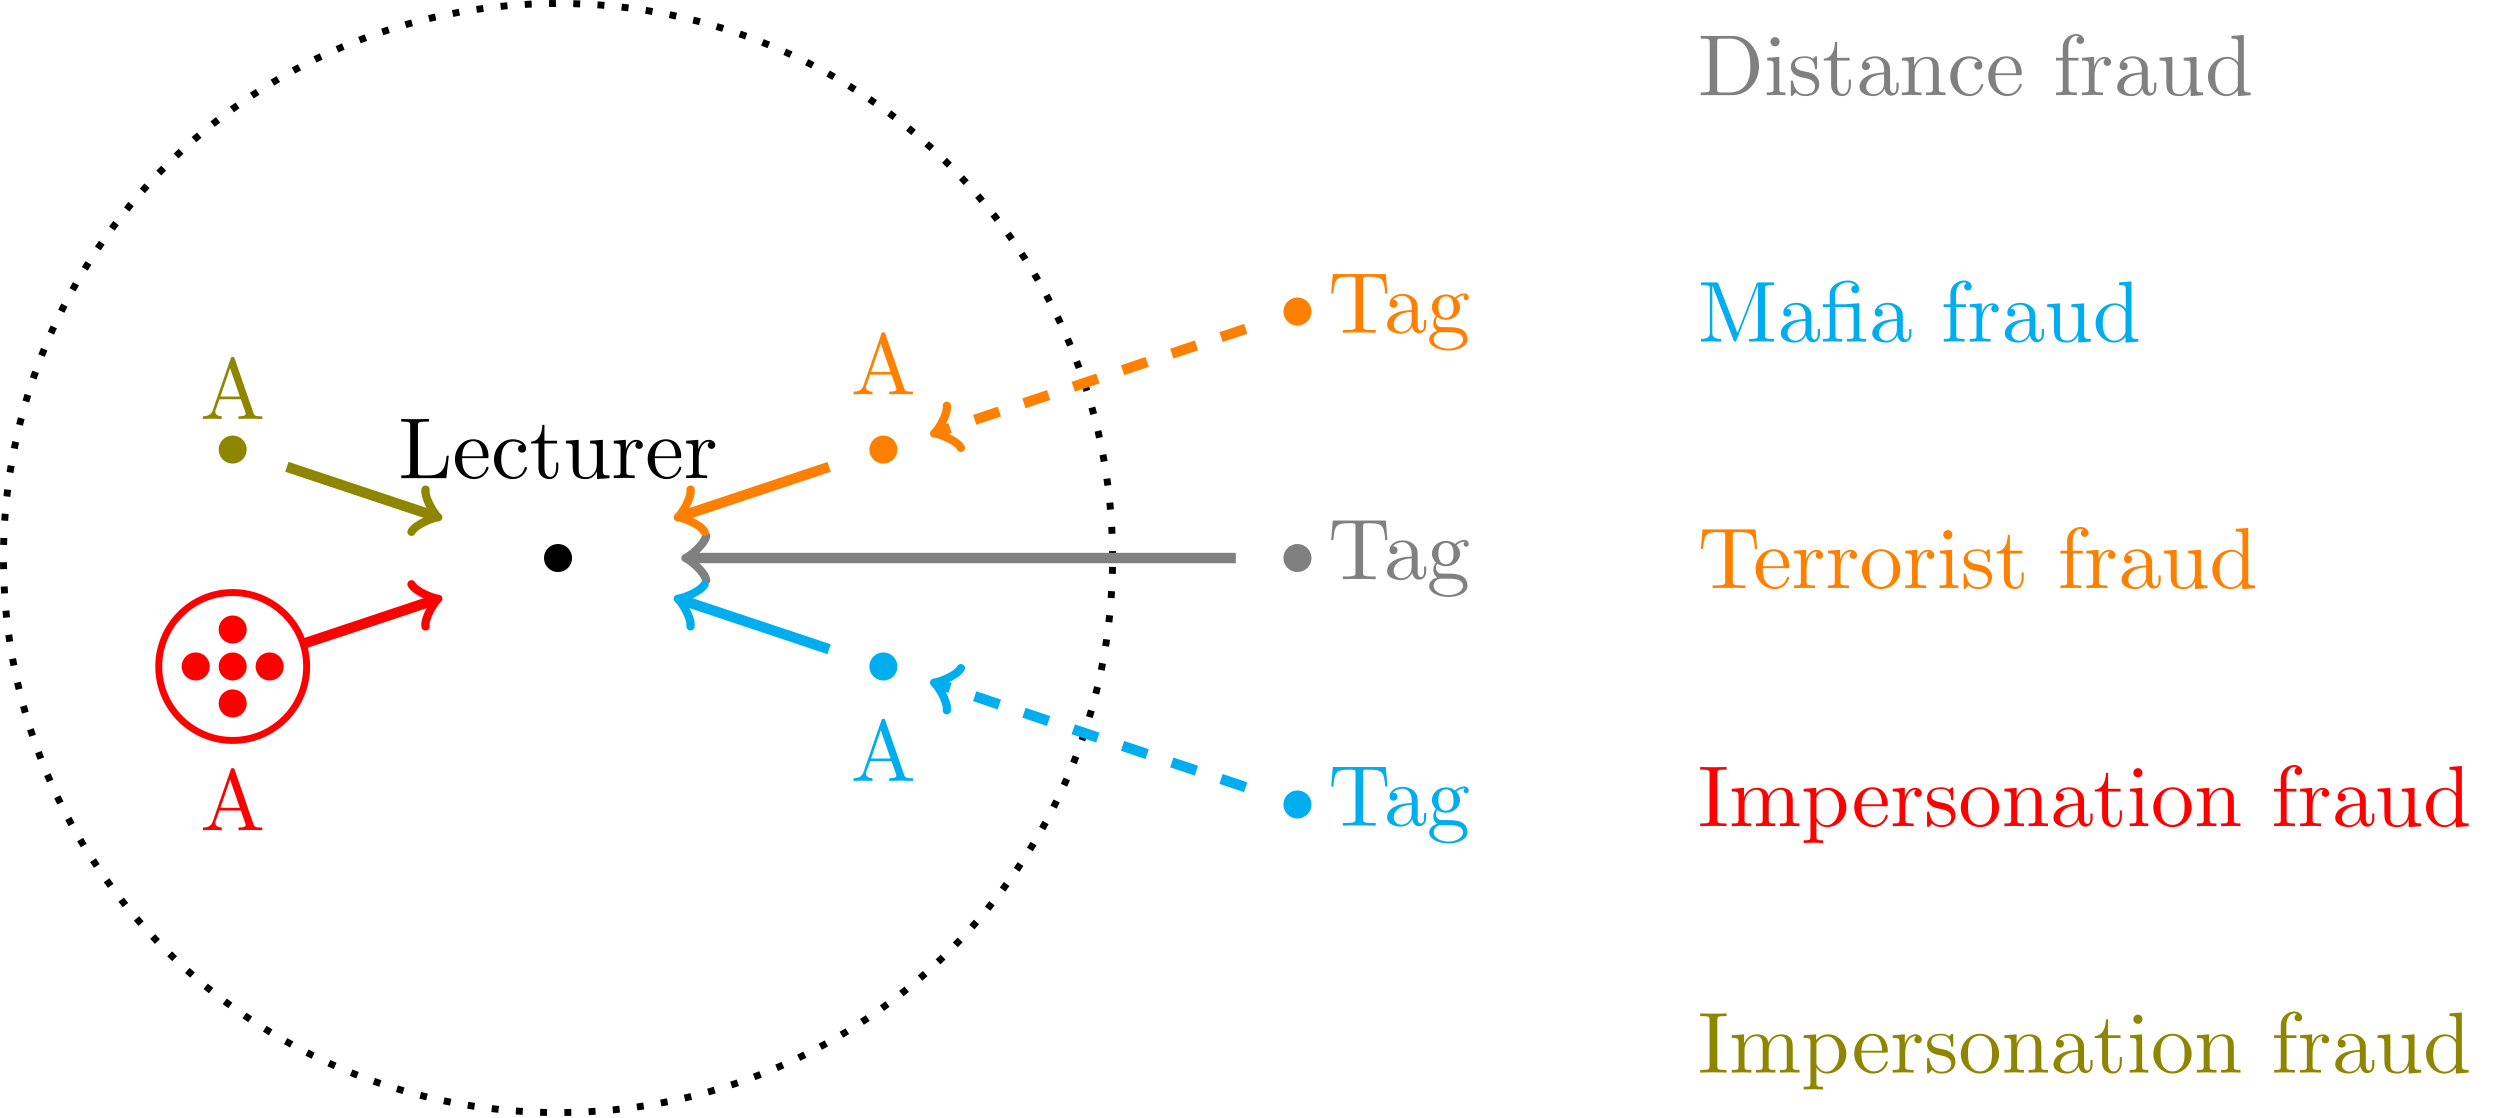 <?xml version="1.0" encoding="UTF-8"?>
<svg xmlns="http://www.w3.org/2000/svg" xmlns:xlink="http://www.w3.org/1999/xlink" width="287.522pt" height="128.619pt" viewBox="0 0 287.522 128.619" version="1.1">
<defs>
<g>
<symbol overflow="visible" id="glyph0-0">
<path style="stroke:none;" d=""/>
</symbol>
<symbol overflow="visible" id="glyph0-1">
<path style="stroke:none;" d="M 5.797 -2.578 L 5.547 -2.578 C 5.438 -1.562 5.297 -0.312 3.547 -0.312 L 2.734 -0.312 C 2.266 -0.312 2.25 -0.375 2.25 -0.703 L 2.25 -6.016 C 2.25 -6.359 2.25 -6.5 3.188 -6.5 L 3.516 -6.5 L 3.516 -6.812 C 3.156 -6.781 2.25 -6.781 1.844 -6.781 C 1.453 -6.781 0.672 -6.781 0.328 -6.812 L 0.328 -6.5 L 0.562 -6.5 C 1.328 -6.5 1.359 -6.391 1.359 -6.031 L 1.359 -0.781 C 1.359 -0.422 1.328 -0.312 0.562 -0.312 L 0.328 -0.312 L 0.328 0 L 5.516 0 Z M 5.797 -2.578 "/>
</symbol>
<symbol overflow="visible" id="glyph0-2">
<path style="stroke:none;" d="M 1.109 -2.516 C 1.172 -4 2.016 -4.25 2.359 -4.25 C 3.375 -4.25 3.484 -2.906 3.484 -2.516 Z M 1.109 -2.297 L 3.891 -2.297 C 4.109 -2.297 4.141 -2.297 4.141 -2.516 C 4.141 -3.5 3.594 -4.469 2.359 -4.469 C 1.203 -4.469 0.281 -3.438 0.281 -2.188 C 0.281 -0.859 1.328 0.109 2.469 0.109 C 3.688 0.109 4.141 -1 4.141 -1.188 C 4.141 -1.281 4.062 -1.312 4 -1.312 C 3.922 -1.312 3.891 -1.25 3.875 -1.172 C 3.531 -0.141 2.625 -0.141 2.531 -0.141 C 2.031 -0.141 1.641 -0.438 1.406 -0.812 C 1.109 -1.281 1.109 -1.938 1.109 -2.297 Z M 1.109 -2.297 "/>
</symbol>
<symbol overflow="visible" id="glyph0-3">
<path style="stroke:none;" d="M 1.172 -2.172 C 1.172 -3.797 1.984 -4.219 2.516 -4.219 C 2.609 -4.219 3.234 -4.203 3.578 -3.844 C 3.172 -3.812 3.109 -3.516 3.109 -3.391 C 3.109 -3.125 3.297 -2.938 3.562 -2.938 C 3.828 -2.938 4.031 -3.094 4.031 -3.406 C 4.031 -4.078 3.266 -4.469 2.5 -4.469 C 1.25 -4.469 0.344 -3.391 0.344 -2.156 C 0.344 -0.875 1.328 0.109 2.484 0.109 C 3.812 0.109 4.141 -1.094 4.141 -1.188 C 4.141 -1.281 4.031 -1.281 4 -1.281 C 3.922 -1.281 3.891 -1.25 3.875 -1.188 C 3.594 -0.266 2.938 -0.141 2.578 -0.141 C 2.047 -0.141 1.172 -0.562 1.172 -2.172 Z M 1.172 -2.172 "/>
</symbol>
<symbol overflow="visible" id="glyph0-4">
<path style="stroke:none;" d="M 1.719 -3.984 L 3.156 -3.984 L 3.156 -4.297 L 1.719 -4.297 L 1.719 -6.125 L 1.469 -6.125 C 1.469 -5.312 1.172 -4.25 0.188 -4.203 L 0.188 -3.984 L 1.031 -3.984 L 1.031 -1.234 C 1.031 -0.016 1.969 0.109 2.328 0.109 C 3.031 0.109 3.312 -0.594 3.312 -1.234 L 3.312 -1.797 L 3.062 -1.797 L 3.062 -1.25 C 3.062 -0.516 2.766 -0.141 2.391 -0.141 C 1.719 -0.141 1.719 -1.047 1.719 -1.219 Z M 1.719 -3.984 "/>
</symbol>
<symbol overflow="visible" id="glyph0-5">
<path style="stroke:none;" d="M 3.891 -0.781 L 3.891 0.109 L 5.328 0 L 5.328 -0.312 C 4.641 -0.312 4.562 -0.375 4.562 -0.875 L 4.562 -4.406 L 3.094 -4.297 L 3.094 -3.984 C 3.781 -3.984 3.875 -3.922 3.875 -3.422 L 3.875 -1.656 C 3.875 -0.781 3.391 -0.109 2.656 -0.109 C 1.828 -0.109 1.781 -0.578 1.781 -1.094 L 1.781 -4.406 L 0.312 -4.297 L 0.312 -3.984 C 1.094 -3.984 1.094 -3.953 1.094 -3.078 L 1.094 -1.578 C 1.094 -0.797 1.094 0.109 2.609 0.109 C 3.172 0.109 3.609 -0.172 3.891 -0.781 Z M 3.891 -0.781 "/>
</symbol>
<symbol overflow="visible" id="glyph0-6">
<path style="stroke:none;" d="M 1.672 -3.312 L 1.672 -4.406 L 0.281 -4.297 L 0.281 -3.984 C 0.984 -3.984 1.062 -3.922 1.062 -3.422 L 1.062 -0.75 C 1.062 -0.312 0.953 -0.312 0.281 -0.312 L 0.281 0 C 0.672 -0.016 1.141 -0.031 1.422 -0.031 C 1.812 -0.031 2.281 -0.031 2.688 0 L 2.688 -0.312 L 2.469 -0.312 C 1.734 -0.312 1.719 -0.422 1.719 -0.781 L 1.719 -2.312 C 1.719 -3.297 2.141 -4.188 2.891 -4.188 C 2.953 -4.188 2.984 -4.188 3 -4.172 C 2.969 -4.172 2.766 -4.047 2.766 -3.781 C 2.766 -3.516 2.984 -3.359 3.203 -3.359 C 3.375 -3.359 3.625 -3.484 3.625 -3.797 C 3.625 -4.109 3.312 -4.406 2.891 -4.406 C 2.156 -4.406 1.797 -3.734 1.672 -3.312 Z M 1.672 -3.312 "/>
</symbol>
<symbol overflow="visible" id="glyph0-7">
<path style="stroke:none;" d="M 6.641 -6.75 L 0.547 -6.75 L 0.359 -4.5 L 0.609 -4.5 C 0.75 -6.109 0.891 -6.438 2.406 -6.438 C 2.578 -6.438 2.844 -6.438 2.938 -6.422 C 3.156 -6.375 3.156 -6.266 3.156 -6.047 L 3.156 -0.781 C 3.156 -0.453 3.156 -0.312 2.109 -0.312 L 1.703 -0.312 L 1.703 0 C 2.109 -0.031 3.125 -0.031 3.594 -0.031 C 4.047 -0.031 5.078 -0.031 5.484 0 L 5.484 -0.312 L 5.078 -0.312 C 4.031 -0.312 4.031 -0.453 4.031 -0.781 L 4.031 -6.047 C 4.031 -6.234 4.031 -6.375 4.219 -6.422 C 4.328 -6.438 4.594 -6.438 4.781 -6.438 C 6.297 -6.438 6.438 -6.109 6.578 -4.5 L 6.828 -4.5 Z M 6.641 -6.75 "/>
</symbol>
<symbol overflow="visible" id="glyph0-8">
<path style="stroke:none;" d="M 3.312 -0.75 C 3.359 -0.359 3.625 0.062 4.094 0.062 C 4.312 0.062 4.922 -0.078 4.922 -0.891 L 4.922 -1.453 L 4.672 -1.453 L 4.672 -0.891 C 4.672 -0.312 4.422 -0.25 4.312 -0.25 C 3.984 -0.25 3.938 -0.703 3.938 -0.75 L 3.938 -2.734 C 3.938 -3.156 3.938 -3.547 3.578 -3.922 C 3.188 -4.312 2.688 -4.469 2.219 -4.469 C 1.391 -4.469 0.703 -4 0.703 -3.344 C 0.703 -3.047 0.906 -2.875 1.172 -2.875 C 1.453 -2.875 1.625 -3.078 1.625 -3.328 C 1.625 -3.453 1.578 -3.781 1.109 -3.781 C 1.391 -4.141 1.875 -4.25 2.188 -4.25 C 2.688 -4.25 3.25 -3.859 3.25 -2.969 L 3.25 -2.609 C 2.734 -2.578 2.047 -2.547 1.422 -2.25 C 0.672 -1.906 0.422 -1.391 0.422 -0.953 C 0.422 -0.141 1.391 0.109 2.016 0.109 C 2.672 0.109 3.125 -0.297 3.312 -0.75 Z M 3.25 -2.391 L 3.25 -1.391 C 3.25 -0.453 2.531 -0.109 2.078 -0.109 C 1.594 -0.109 1.188 -0.453 1.188 -0.953 C 1.188 -1.5 1.609 -2.328 3.25 -2.391 Z M 3.25 -2.391 "/>
</symbol>
<symbol overflow="visible" id="glyph0-9">
<path style="stroke:none;" d="M 2.219 -1.719 C 1.344 -1.719 1.344 -2.719 1.344 -2.938 C 1.344 -3.203 1.359 -3.531 1.5 -3.781 C 1.578 -3.891 1.812 -4.172 2.219 -4.172 C 3.078 -4.172 3.078 -3.188 3.078 -2.953 C 3.078 -2.688 3.078 -2.359 2.922 -2.109 C 2.844 -2 2.609 -1.719 2.219 -1.719 Z M 1.062 -1.328 C 1.062 -1.359 1.062 -1.594 1.219 -1.797 C 1.609 -1.516 2.031 -1.484 2.219 -1.484 C 3.141 -1.484 3.828 -2.172 3.828 -2.938 C 3.828 -3.312 3.672 -3.672 3.422 -3.906 C 3.781 -4.25 4.141 -4.297 4.312 -4.297 C 4.344 -4.297 4.391 -4.297 4.422 -4.281 C 4.312 -4.25 4.25 -4.141 4.25 -4.016 C 4.25 -3.844 4.391 -3.734 4.547 -3.734 C 4.641 -3.734 4.828 -3.797 4.828 -4.031 C 4.828 -4.203 4.719 -4.516 4.328 -4.516 C 4.125 -4.516 3.688 -4.453 3.266 -4.047 C 2.844 -4.375 2.438 -4.406 2.219 -4.406 C 1.281 -4.406 0.594 -3.719 0.594 -2.953 C 0.594 -2.516 0.812 -2.141 1.062 -1.922 C 0.938 -1.781 0.75 -1.453 0.75 -1.094 C 0.75 -0.781 0.891 -0.406 1.203 -0.203 C 0.594 -0.047 0.281 0.391 0.281 0.781 C 0.281 1.5 1.266 2.047 2.484 2.047 C 3.656 2.047 4.688 1.547 4.688 0.766 C 4.688 0.422 4.562 -0.094 4.047 -0.375 C 3.516 -0.641 2.938 -0.641 2.328 -0.641 C 2.078 -0.641 1.656 -0.641 1.578 -0.656 C 1.266 -0.703 1.062 -1 1.062 -1.328 Z M 2.5 1.828 C 1.484 1.828 0.797 1.312 0.797 0.781 C 0.797 0.328 1.172 -0.047 1.609 -0.062 L 2.203 -0.062 C 3.062 -0.062 4.172 -0.062 4.172 0.781 C 4.172 1.328 3.469 1.828 2.5 1.828 Z M 2.5 1.828 "/>
</symbol>
<symbol overflow="visible" id="glyph0-10">
<path style="stroke:none;" d="M 0.344 -6.812 L 0.344 -6.5 L 0.594 -6.5 C 1.359 -6.5 1.375 -6.391 1.375 -6.031 L 1.375 -0.781 C 1.375 -0.422 1.359 -0.312 0.594 -0.312 L 0.344 -0.312 L 0.344 0 L 4 0 C 5.672 0 7.047 -1.469 7.047 -3.344 C 7.047 -5.25 5.703 -6.812 4 -6.812 Z M 2.719 -0.312 C 2.25 -0.312 2.234 -0.375 2.234 -0.703 L 2.234 -6.094 C 2.234 -6.438 2.25 -6.5 2.719 -6.5 L 3.719 -6.5 C 4.344 -6.5 5.031 -6.281 5.531 -5.578 C 5.969 -4.984 6.047 -4.125 6.047 -3.344 C 6.047 -2.25 5.859 -1.641 5.5 -1.156 C 5.297 -0.891 4.734 -0.312 3.734 -0.312 Z M 2.719 -0.312 "/>
</symbol>
<symbol overflow="visible" id="glyph0-11">
<path style="stroke:none;" d="M 1.766 -4.406 L 0.375 -4.297 L 0.375 -3.984 C 1.016 -3.984 1.109 -3.922 1.109 -3.438 L 1.109 -0.75 C 1.109 -0.312 1 -0.312 0.328 -0.312 L 0.328 0 C 0.641 -0.016 1.188 -0.031 1.422 -0.031 C 1.781 -0.031 2.125 -0.016 2.469 0 L 2.469 -0.312 C 1.797 -0.312 1.766 -0.359 1.766 -0.75 Z M 1.797 -6.141 C 1.797 -6.453 1.562 -6.672 1.281 -6.672 C 0.969 -6.672 0.75 -6.406 0.75 -6.141 C 0.75 -5.875 0.969 -5.609 1.281 -5.609 C 1.562 -5.609 1.797 -5.828 1.797 -6.141 Z M 1.797 -6.141 "/>
</symbol>
<symbol overflow="visible" id="glyph0-12">
<path style="stroke:none;" d="M 2.078 -1.938 C 2.297 -1.891 3.109 -1.734 3.109 -1.016 C 3.109 -0.516 2.766 -0.109 1.984 -0.109 C 1.141 -0.109 0.781 -0.672 0.594 -1.531 C 0.562 -1.656 0.562 -1.688 0.453 -1.688 C 0.328 -1.688 0.328 -1.625 0.328 -1.453 L 0.328 -0.125 C 0.328 0.047 0.328 0.109 0.438 0.109 C 0.484 0.109 0.5 0.094 0.688 -0.094 C 0.703 -0.109 0.703 -0.125 0.891 -0.312 C 1.328 0.094 1.781 0.109 1.984 0.109 C 3.125 0.109 3.594 -0.562 3.594 -1.281 C 3.594 -1.797 3.297 -2.109 3.172 -2.219 C 2.844 -2.547 2.453 -2.625 2.031 -2.703 C 1.469 -2.812 0.812 -2.938 0.812 -3.516 C 0.812 -3.875 1.062 -4.281 1.922 -4.281 C 3.016 -4.281 3.078 -3.375 3.094 -3.078 C 3.094 -2.984 3.188 -2.984 3.203 -2.984 C 3.344 -2.984 3.344 -3.031 3.344 -3.219 L 3.344 -4.234 C 3.344 -4.391 3.344 -4.469 3.234 -4.469 C 3.188 -4.469 3.156 -4.469 3.031 -4.344 C 3 -4.312 2.906 -4.219 2.859 -4.188 C 2.484 -4.469 2.078 -4.469 1.922 -4.469 C 0.703 -4.469 0.328 -3.797 0.328 -3.234 C 0.328 -2.891 0.484 -2.609 0.75 -2.391 C 1.078 -2.141 1.359 -2.078 2.078 -1.938 Z M 2.078 -1.938 "/>
</symbol>
<symbol overflow="visible" id="glyph0-13">
<path style="stroke:none;" d="M 1.094 -3.422 L 1.094 -0.75 C 1.094 -0.312 0.984 -0.312 0.312 -0.312 L 0.312 0 C 0.672 -0.016 1.172 -0.031 1.453 -0.031 C 1.703 -0.031 2.219 -0.016 2.562 0 L 2.562 -0.312 C 1.891 -0.312 1.781 -0.312 1.781 -0.75 L 1.781 -2.594 C 1.781 -3.625 2.5 -4.188 3.125 -4.188 C 3.766 -4.188 3.875 -3.656 3.875 -3.078 L 3.875 -0.75 C 3.875 -0.312 3.766 -0.312 3.094 -0.312 L 3.094 0 C 3.438 -0.016 3.953 -0.031 4.219 -0.031 C 4.469 -0.031 5 -0.016 5.328 0 L 5.328 -0.312 C 4.812 -0.312 4.562 -0.312 4.562 -0.609 L 4.562 -2.516 C 4.562 -3.375 4.562 -3.672 4.25 -4.031 C 4.109 -4.203 3.781 -4.406 3.203 -4.406 C 2.469 -4.406 2 -3.984 1.719 -3.359 L 1.719 -4.406 L 0.312 -4.297 L 0.312 -3.984 C 1.016 -3.984 1.094 -3.922 1.094 -3.422 Z M 1.094 -3.422 "/>
</symbol>
<symbol overflow="visible" id="glyph0-14">
<path style="stroke:none;" d="M 1.75 -4.297 L 1.75 -5.453 C 1.75 -6.328 2.219 -6.812 2.656 -6.812 C 2.688 -6.812 2.844 -6.812 2.984 -6.734 C 2.875 -6.703 2.688 -6.562 2.688 -6.312 C 2.688 -6.094 2.844 -5.891 3.125 -5.891 C 3.406 -5.891 3.562 -6.094 3.562 -6.328 C 3.562 -6.703 3.188 -7.031 2.656 -7.031 C 1.969 -7.031 1.109 -6.5 1.109 -5.438 L 1.109 -4.297 L 0.328 -4.297 L 0.328 -3.984 L 1.109 -3.984 L 1.109 -0.75 C 1.109 -0.312 1 -0.312 0.344 -0.312 L 0.344 0 C 0.734 -0.016 1.203 -0.031 1.469 -0.031 C 1.875 -0.031 2.344 -0.031 2.734 0 L 2.734 -0.312 L 2.531 -0.312 C 1.797 -0.312 1.781 -0.422 1.781 -0.781 L 1.781 -3.984 L 2.906 -3.984 L 2.906 -4.297 Z M 1.75 -4.297 "/>
</symbol>
<symbol overflow="visible" id="glyph0-15">
<path style="stroke:none;" d="M 3.781 -0.547 L 3.781 0.109 L 5.25 0 L 5.25 -0.312 C 4.562 -0.312 4.469 -0.375 4.469 -0.875 L 4.469 -6.922 L 3.047 -6.812 L 3.047 -6.5 C 3.734 -6.5 3.812 -6.438 3.812 -5.938 L 3.812 -3.781 C 3.531 -4.141 3.094 -4.406 2.562 -4.406 C 1.391 -4.406 0.344 -3.422 0.344 -2.141 C 0.344 -0.875 1.312 0.109 2.453 0.109 C 3.094 0.109 3.531 -0.234 3.781 -0.547 Z M 3.781 -3.219 L 3.781 -1.172 C 3.781 -1 3.781 -0.984 3.672 -0.812 C 3.375 -0.328 2.938 -0.109 2.5 -0.109 C 2.047 -0.109 1.688 -0.375 1.453 -0.75 C 1.203 -1.156 1.172 -1.719 1.172 -2.141 C 1.172 -2.5 1.188 -3.094 1.469 -3.547 C 1.688 -3.859 2.062 -4.188 2.609 -4.188 C 2.953 -4.188 3.375 -4.031 3.672 -3.594 C 3.781 -3.422 3.781 -3.406 3.781 -3.219 Z M 3.781 -3.219 "/>
</symbol>
<symbol overflow="visible" id="glyph0-16">
<path style="stroke:none;" d="M 3.969 -6.938 C 3.922 -7.062 3.891 -7.141 3.734 -7.141 C 3.578 -7.141 3.547 -7.078 3.5 -6.938 L 1.438 -0.984 C 1.25 -0.469 0.859 -0.312 0.312 -0.312 L 0.312 0 C 0.547 -0.016 0.984 -0.031 1.328 -0.031 C 1.641 -0.031 2.156 -0.016 2.484 0 L 2.484 -0.312 C 1.984 -0.312 1.734 -0.562 1.734 -0.812 C 1.734 -0.844 1.75 -0.953 1.75 -0.969 L 2.219 -2.266 L 4.672 -2.266 L 5.203 -0.75 C 5.219 -0.703 5.234 -0.641 5.234 -0.609 C 5.234 -0.312 4.672 -0.312 4.406 -0.312 L 4.406 0 C 4.766 -0.031 5.469 -0.031 5.844 -0.031 C 6.266 -0.031 6.734 -0.016 7.141 0 L 7.141 -0.312 L 6.969 -0.312 C 6.375 -0.312 6.234 -0.375 6.125 -0.703 Z M 3.438 -5.828 L 4.562 -2.578 L 2.328 -2.578 Z M 3.438 -5.828 "/>
</symbol>
<symbol overflow="visible" id="glyph0-17">
<path style="stroke:none;" d="M 2.406 -6.594 C 2.312 -6.812 2.281 -6.812 2.047 -6.812 L 0.375 -6.812 L 0.375 -6.5 L 0.609 -6.5 C 1.375 -6.5 1.391 -6.391 1.391 -6.031 L 1.391 -1.047 C 1.391 -0.781 1.391 -0.312 0.375 -0.312 L 0.375 0 C 0.719 -0.016 1.203 -0.031 1.531 -0.031 C 1.859 -0.031 2.359 -0.016 2.703 0 L 2.703 -0.312 C 1.672 -0.312 1.672 -0.781 1.672 -1.047 L 1.672 -6.422 L 1.688 -6.422 L 4.094 -0.219 C 4.141 -0.094 4.188 0 4.281 0 C 4.391 0 4.422 -0.078 4.469 -0.188 L 6.922 -6.5 L 6.922 -0.781 C 6.922 -0.422 6.906 -0.312 6.141 -0.312 L 5.906 -0.312 L 5.906 0 C 6.266 -0.031 6.953 -0.031 7.344 -0.031 C 7.719 -0.031 8.391 -0.031 8.766 0 L 8.766 -0.312 L 8.516 -0.312 C 7.75 -0.312 7.734 -0.422 7.734 -0.781 L 7.734 -6.031 C 7.734 -6.391 7.75 -6.5 8.516 -6.5 L 8.766 -6.5 L 8.766 -6.812 L 7.078 -6.812 C 6.812 -6.812 6.812 -6.797 6.75 -6.625 L 4.562 -1 Z M 2.406 -6.594 "/>
</symbol>
<symbol overflow="visible" id="glyph0-18">
<path style="stroke:none;" d="M 3.297 -3.984 C 3.75 -3.984 3.812 -3.859 3.812 -3.453 L 3.812 -0.75 C 3.812 -0.312 3.703 -0.312 3.047 -0.312 L 3.047 0 C 3.375 -0.016 3.891 -0.031 4.141 -0.031 C 4.391 -0.031 4.891 -0.016 5.25 0 L 5.25 -0.312 C 4.578 -0.312 4.469 -0.312 4.469 -0.75 L 4.469 -4.422 L 3.219 -4.328 C 3.062 -4.312 3.047 -4.312 3.047 -4.312 C 3.016 -4.297 3 -4.297 2.859 -4.297 L 1.688 -4.297 L 1.688 -5.422 C 1.688 -6.406 2.547 -6.812 3.156 -6.812 C 3.453 -6.812 3.812 -6.703 4.016 -6.484 C 3.609 -6.453 3.547 -6.188 3.547 -6.016 C 3.547 -5.688 3.812 -5.562 4 -5.562 C 4.234 -5.562 4.453 -5.719 4.453 -6.016 C 4.453 -6.609 3.906 -7.031 3.172 -7.031 C 2.25 -7.031 1.062 -6.516 1.062 -5.438 L 1.062 -4.297 L 0.266 -4.297 L 0.266 -3.984 L 1.062 -3.984 L 1.062 -0.75 C 1.062 -0.312 0.953 -0.312 0.281 -0.312 L 0.281 0 C 0.609 -0.016 1.141 -0.031 1.391 -0.031 C 1.641 -0.031 2.125 -0.016 2.5 0 L 2.5 -0.312 C 1.828 -0.312 1.719 -0.312 1.719 -0.75 L 1.719 -3.984 Z M 3.297 -3.984 "/>
</symbol>
<symbol overflow="visible" id="glyph0-19">
<path style="stroke:none;" d="M 4.688 -2.141 C 4.688 -3.406 3.703 -4.469 2.5 -4.469 C 1.25 -4.469 0.281 -3.375 0.281 -2.141 C 0.281 -0.844 1.312 0.109 2.484 0.109 C 3.688 0.109 4.688 -0.875 4.688 -2.141 Z M 2.5 -0.141 C 2.062 -0.141 1.625 -0.344 1.359 -0.812 C 1.109 -1.25 1.109 -1.859 1.109 -2.219 C 1.109 -2.609 1.109 -3.141 1.344 -3.578 C 1.609 -4.031 2.078 -4.25 2.484 -4.25 C 2.922 -4.25 3.344 -4.031 3.609 -3.594 C 3.875 -3.172 3.875 -2.594 3.875 -2.219 C 3.875 -1.859 3.875 -1.312 3.656 -0.875 C 3.422 -0.422 2.984 -0.141 2.5 -0.141 Z M 2.5 -0.141 "/>
</symbol>
<symbol overflow="visible" id="glyph0-20">
<path style="stroke:none;" d="M 2.25 -6.031 C 2.25 -6.391 2.266 -6.5 3.062 -6.5 L 3.312 -6.5 L 3.312 -6.812 C 2.969 -6.781 2.188 -6.781 1.797 -6.781 C 1.422 -6.781 0.625 -6.781 0.281 -6.812 L 0.281 -6.5 L 0.531 -6.5 C 1.328 -6.5 1.359 -6.391 1.359 -6.031 L 1.359 -0.781 C 1.359 -0.422 1.328 -0.312 0.531 -0.312 L 0.281 -0.312 L 0.281 0 C 0.625 -0.031 1.422 -0.031 1.797 -0.031 C 2.188 -0.031 2.969 -0.031 3.312 0 L 3.312 -0.312 L 3.062 -0.312 C 2.266 -0.312 2.25 -0.422 2.25 -0.781 Z M 2.25 -6.031 "/>
</symbol>
<symbol overflow="visible" id="glyph0-21">
<path style="stroke:none;" d="M 1.094 -3.422 L 1.094 -0.75 C 1.094 -0.312 0.984 -0.312 0.312 -0.312 L 0.312 0 C 0.672 -0.016 1.172 -0.031 1.453 -0.031 C 1.703 -0.031 2.219 -0.016 2.562 0 L 2.562 -0.312 C 1.891 -0.312 1.781 -0.312 1.781 -0.75 L 1.781 -2.594 C 1.781 -3.625 2.5 -4.188 3.125 -4.188 C 3.766 -4.188 3.875 -3.656 3.875 -3.078 L 3.875 -0.75 C 3.875 -0.312 3.766 -0.312 3.094 -0.312 L 3.094 0 C 3.438 -0.016 3.953 -0.031 4.219 -0.031 C 4.469 -0.031 5 -0.016 5.328 0 L 5.328 -0.312 C 4.672 -0.312 4.562 -0.312 4.562 -0.75 L 4.562 -2.594 C 4.562 -3.625 5.266 -4.188 5.906 -4.188 C 6.531 -4.188 6.641 -3.656 6.641 -3.078 L 6.641 -0.75 C 6.641 -0.312 6.531 -0.312 5.859 -0.312 L 5.859 0 C 6.203 -0.016 6.719 -0.031 6.984 -0.031 C 7.25 -0.031 7.766 -0.016 8.109 0 L 8.109 -0.312 C 7.594 -0.312 7.344 -0.312 7.328 -0.609 L 7.328 -2.516 C 7.328 -3.375 7.328 -3.672 7.016 -4.031 C 6.875 -4.203 6.547 -4.406 5.969 -4.406 C 5.141 -4.406 4.688 -3.812 4.531 -3.422 C 4.391 -4.297 3.656 -4.406 3.203 -4.406 C 2.469 -4.406 2 -3.984 1.719 -3.359 L 1.719 -4.406 L 0.312 -4.297 L 0.312 -3.984 C 1.016 -3.984 1.094 -3.922 1.094 -3.422 Z M 1.094 -3.422 "/>
</symbol>
<symbol overflow="visible" id="glyph0-22">
<path style="stroke:none;" d="M 1.719 -3.75 L 1.719 -4.406 L 0.281 -4.297 L 0.281 -3.984 C 0.984 -3.984 1.062 -3.922 1.062 -3.484 L 1.062 1.172 C 1.062 1.625 0.953 1.625 0.281 1.625 L 0.281 1.938 C 0.625 1.922 1.141 1.906 1.391 1.906 C 1.672 1.906 2.172 1.922 2.516 1.938 L 2.516 1.625 C 1.859 1.625 1.75 1.625 1.75 1.172 L 1.75 -0.594 C 1.797 -0.422 2.219 0.109 2.969 0.109 C 4.156 0.109 5.188 -0.875 5.188 -2.156 C 5.188 -3.422 4.234 -4.406 3.109 -4.406 C 2.328 -4.406 1.906 -3.969 1.719 -3.75 Z M 1.75 -1.141 L 1.75 -3.359 C 2.031 -3.875 2.516 -4.156 3.031 -4.156 C 3.766 -4.156 4.359 -3.281 4.359 -2.156 C 4.359 -0.953 3.672 -0.109 2.938 -0.109 C 2.531 -0.109 2.156 -0.312 1.891 -0.719 C 1.75 -0.922 1.75 -0.938 1.75 -1.141 Z M 1.75 -1.141 "/>
</symbol>
</g>
<clipPath id="clip1">
  <path d="M 0 0 L 140 0 L 140 128.617 L 0 128.617 Z M 0 0 "/>
</clipPath>
</defs>
<g id="surface1">
<g clip-path="url(#clip1)" clip-rule="nonzero">
<path style="fill:none;stroke-width:0.797;stroke-linecap:butt;stroke-linejoin:miter;stroke:rgb(0%,0%,0%);stroke-opacity:1;stroke-dasharray:0.797,1.993;stroke-miterlimit:10;" d="M 63.779 -0.002 C 63.779 35.225 35.224 63.78 0.002 63.78 C -35.225 63.78 -63.78 35.225 -63.78 -0.002 C -63.78 -35.224 -35.225 -63.779 0.002 -63.779 C 35.224 -63.779 63.779 -35.224 63.779 -0.002 Z M 63.779 -0.002 " transform="matrix(1,0,0,-1,64.178,64.178)"/>
</g>
<path style="fill-rule:nonzero;fill:rgb(0%,0%,0%);fill-opacity:1;stroke-width:0.399;stroke-linecap:butt;stroke-linejoin:miter;stroke:rgb(0%,0%,0%);stroke-opacity:1;stroke-miterlimit:10;" d="M 1.416 -0.002 C 1.416 0.783 0.783 1.416 0.002 1.416 C -0.783 1.416 -1.416 0.783 -1.416 -0.002 C -1.416 -0.783 -0.783 -1.416 0.002 -1.416 C 0.783 -1.416 1.416 -0.783 1.416 -0.002 Z M 1.416 -0.002 " transform="matrix(1,0,0,-1,64.178,64.178)"/>
<g style="fill:rgb(0%,0%,0%);fill-opacity:1;">
  <use xlink:href="#glyph0-1" x="45.816" y="54.989"/>
  <use xlink:href="#glyph0-2" x="52.043" y="54.989"/>
  <use xlink:href="#glyph0-3" x="56.47" y="54.989"/>
  <use xlink:href="#glyph0-4" x="60.897" y="54.989"/>
  <use xlink:href="#glyph0-5" x="64.772" y="54.989"/>
  <use xlink:href="#glyph0-6" x="70.307" y="54.989"/>
  <use xlink:href="#glyph0-2" x="74.209" y="54.989"/>
  <use xlink:href="#glyph0-6" x="78.637" y="54.989"/>
</g>
<path style="fill-rule:nonzero;fill:rgb(50%,50%,50%);fill-opacity:1;stroke-width:0.399;stroke-linecap:butt;stroke-linejoin:miter;stroke:rgb(50%,50%,50%);stroke-opacity:1;stroke-miterlimit:10;" d="M 86.459 -0.002 C 86.459 0.783 85.822 1.416 85.041 1.416 C 84.26 1.416 83.623 0.783 83.623 -0.002 C 83.623 -0.783 84.26 -1.416 85.041 -1.416 C 85.822 -1.416 86.459 -0.783 86.459 -0.002 Z M 86.459 -0.002 " transform="matrix(1,0,0,-1,64.178,64.178)"/>
<g style="fill:rgb(50%,50%,50%);fill-opacity:1;">
  <use xlink:href="#glyph0-7" x="152.737" y="66.613"/>
</g>
<g style="fill:rgb(50%,50%,50%);fill-opacity:1;">
  <use xlink:href="#glyph0-8" x="159.105" y="66.613"/>
  <use xlink:href="#glyph0-9" x="164.086" y="66.613"/>
</g>
<path style="fill:none;stroke-width:1.196;stroke-linecap:butt;stroke-linejoin:miter;stroke:rgb(50%,50%,50%);stroke-opacity:1;stroke-miterlimit:10;" d="M 77.955 -0.002 L 15.131 -0.002 " transform="matrix(1,0,0,-1,64.178,64.178)"/>
<path style="fill:none;stroke-width:0.956;stroke-linecap:round;stroke-linejoin:round;stroke:rgb(50%,50%,50%);stroke-opacity:1;stroke-miterlimit:10;" d="M -1.911 2.549 C -1.755 1.595 -0.001 0.158 0.48 0.002 C -0.001 -0.158 -1.755 -1.596 -1.911 -2.549 " transform="matrix(-1,0,0,1,79.308,64.178)"/>
<g style="fill:rgb(50%,50%,50%);fill-opacity:1;">
  <use xlink:href="#glyph0-10" x="195.257" y="10.944"/>
  <use xlink:href="#glyph0-11" x="202.867" y="10.944"/>
  <use xlink:href="#glyph0-12" x="205.635" y="10.944"/>
  <use xlink:href="#glyph0-4" x="209.564" y="10.944"/>
  <use xlink:href="#glyph0-8" x="213.439" y="10.944"/>
  <use xlink:href="#glyph0-13" x="218.42" y="10.944"/>
  <use xlink:href="#glyph0-3" x="223.955" y="10.944"/>
  <use xlink:href="#glyph0-2" x="228.383" y="10.944"/>
</g>
<g style="fill:rgb(50%,50%,50%);fill-opacity:1;">
  <use xlink:href="#glyph0-14" x="236.128" y="10.944"/>
  <use xlink:href="#glyph0-6" x="239.172" y="10.944"/>
  <use xlink:href="#glyph0-8" x="243.074" y="10.944"/>
  <use xlink:href="#glyph0-5" x="248.056" y="10.944"/>
  <use xlink:href="#glyph0-15" x="253.591" y="10.944"/>
</g>
<path style="fill-rule:nonzero;fill:rgb(0%,67.839%,93.729%);fill-opacity:1;stroke-width:0.399;stroke-linecap:butt;stroke-linejoin:miter;stroke:rgb(0%,67.839%,93.729%);stroke-opacity:1;stroke-miterlimit:10;" d="M 38.834 -12.474 C 38.834 -11.689 38.201 -11.056 37.42 -11.056 C 36.635 -11.056 36.002 -11.689 36.002 -12.474 C 36.002 -13.256 36.635 -13.888 37.42 -13.888 C 38.201 -13.888 38.834 -13.256 38.834 -12.474 Z M 38.834 -12.474 " transform="matrix(1,0,0,-1,64.178,64.178)"/>
<g style="fill:rgb(0%,67.839%,93.729%);fill-opacity:1;">
  <use xlink:href="#glyph0-16" x="97.859" y="89.812"/>
</g>
<path style="fill-rule:nonzero;fill:rgb(0%,67.839%,93.729%);fill-opacity:1;stroke-width:0.399;stroke-linecap:butt;stroke-linejoin:miter;stroke:rgb(0%,67.839%,93.729%);stroke-opacity:1;stroke-miterlimit:10;" d="M 86.459 -28.345 C 86.459 -27.564 85.822 -26.927 85.041 -26.927 C 84.26 -26.927 83.623 -27.564 83.623 -28.345 C 83.623 -29.131 84.26 -29.763 85.041 -29.763 C 85.822 -29.763 86.459 -29.131 86.459 -28.345 Z M 86.459 -28.345 " transform="matrix(1,0,0,-1,64.178,64.178)"/>
<g style="fill:rgb(0%,67.839%,93.729%);fill-opacity:1;">
  <use xlink:href="#glyph0-7" x="152.737" y="94.959"/>
</g>
<g style="fill:rgb(0%,67.839%,93.729%);fill-opacity:1;">
  <use xlink:href="#glyph0-8" x="159.105" y="94.959"/>
  <use xlink:href="#glyph0-9" x="164.086" y="94.959"/>
</g>
<path style="fill:none;stroke-width:1.196;stroke-linecap:butt;stroke-linejoin:miter;stroke:rgb(0%,67.839%,93.729%);stroke-opacity:1;stroke-dasharray:2.989,2.989;stroke-miterlimit:10;" d="M 79.088 -26.361 L 43.709 -14.478 " transform="matrix(1,0,0,-1,64.178,64.178)"/>
<path style="fill:none;stroke-width:0.956;stroke-linecap:round;stroke-linejoin:round;stroke:rgb(0%,67.839%,93.729%);stroke-opacity:1;stroke-miterlimit:10;" d="M -1.915 2.551 C -1.754 1.595 0.001 0.161 0.479 0.001 C 0.002 -0.16 -1.754 -1.594 -1.911 -2.55 " transform="matrix(-0.948,-0.318,-0.318,0.948,107.888,78.656)"/>
<path style="fill:none;stroke-width:1.196;stroke-linecap:butt;stroke-linejoin:miter;stroke:rgb(0%,67.839%,93.729%);stroke-opacity:1;stroke-miterlimit:10;" d="M 31.181 -10.49 L 14.232 -4.838 " transform="matrix(1,0,0,-1,64.178,64.178)"/>
<path style="fill:none;stroke-width:0.956;stroke-linecap:round;stroke-linejoin:round;stroke:rgb(0%,67.839%,93.729%);stroke-opacity:1;stroke-miterlimit:10;" d="M -1.914 2.549 C -1.752 1.594 -0.002 0.16 0.48 -0.001 C 0.002 -0.16 -1.752 -1.593 -1.915 -2.549 " transform="matrix(-0.949,-0.316,-0.316,0.949,78.408,69.016)"/>
<g style="fill:rgb(0%,67.839%,93.729%);fill-opacity:1;">
  <use xlink:href="#glyph0-17" x="195.257" y="39.291"/>
  <use xlink:href="#glyph0-8" x="204.39" y="39.291"/>
  <use xlink:href="#glyph0-18" x="209.371" y="39.291"/>
  <use xlink:href="#glyph0-8" x="214.906" y="39.291"/>
</g>
<g style="fill:rgb(0%,67.839%,93.729%);fill-opacity:1;">
  <use xlink:href="#glyph0-14" x="223.205" y="39.291"/>
  <use xlink:href="#glyph0-6" x="226.25" y="39.291"/>
  <use xlink:href="#glyph0-8" x="230.152" y="39.291"/>
  <use xlink:href="#glyph0-5" x="235.133" y="39.291"/>
  <use xlink:href="#glyph0-15" x="240.669" y="39.291"/>
</g>
<path style="fill-rule:nonzero;fill:rgb(100%,50%,0%);fill-opacity:1;stroke-width:0.399;stroke-linecap:butt;stroke-linejoin:miter;stroke:rgb(100%,50%,0%);stroke-opacity:1;stroke-miterlimit:10;" d="M 38.834 12.471 C 38.834 13.256 38.201 13.889 37.42 13.889 C 36.635 13.889 36.002 13.256 36.002 12.471 C 36.002 11.69 36.635 11.057 37.42 11.057 C 38.201 11.057 38.834 11.69 38.834 12.471 Z M 38.834 12.471 " transform="matrix(1,0,0,-1,64.178,64.178)"/>
<g style="fill:rgb(100%,50%,0%);fill-opacity:1;">
  <use xlink:href="#glyph0-16" x="97.859" y="45.351"/>
</g>
<path style="fill-rule:nonzero;fill:rgb(100%,50%,0%);fill-opacity:1;stroke-width:0.399;stroke-linecap:butt;stroke-linejoin:miter;stroke:rgb(100%,50%,0%);stroke-opacity:1;stroke-miterlimit:10;" d="M 86.459 28.346 C 86.459 29.131 85.822 29.764 85.041 29.764 C 84.26 29.764 83.623 29.131 83.623 28.346 C 83.623 27.565 84.26 26.928 85.041 26.928 C 85.822 26.928 86.459 27.565 86.459 28.346 Z M 86.459 28.346 " transform="matrix(1,0,0,-1,64.178,64.178)"/>
<g style="fill:rgb(100%,50%,0%);fill-opacity:1;">
  <use xlink:href="#glyph0-7" x="152.737" y="38.267"/>
</g>
<g style="fill:rgb(100%,50%,0%);fill-opacity:1;">
  <use xlink:href="#glyph0-8" x="159.105" y="38.267"/>
  <use xlink:href="#glyph0-9" x="164.086" y="38.267"/>
</g>
<path style="fill:none;stroke-width:1.196;stroke-linecap:butt;stroke-linejoin:miter;stroke:rgb(100%,50%,0%);stroke-opacity:1;stroke-dasharray:2.989,2.989;stroke-miterlimit:10;" d="M 79.088 26.362 L 43.709 14.479 " transform="matrix(1,0,0,-1,64.178,64.178)"/>
<path style="fill:none;stroke-width:0.956;stroke-linecap:round;stroke-linejoin:round;stroke:rgb(100%,50%,0%);stroke-opacity:1;stroke-miterlimit:10;" d="M -1.912 2.549 C -1.754 1.594 0.001 0.159 0.479 -0.001 C 0.002 -0.158 -1.754 -1.596 -1.915 -2.551 " transform="matrix(-0.948,0.318,0.318,0.948,107.888,49.7)"/>
<path style="fill:none;stroke-width:1.196;stroke-linecap:butt;stroke-linejoin:miter;stroke:rgb(100%,50%,0%);stroke-opacity:1;stroke-miterlimit:10;" d="M 31.181 10.487 L 14.232 4.838 " transform="matrix(1,0,0,-1,64.178,64.178)"/>
<path style="fill:none;stroke-width:0.956;stroke-linecap:round;stroke-linejoin:round;stroke:rgb(100%,50%,0%);stroke-opacity:1;stroke-miterlimit:10;" d="M -1.914 2.553 C -1.752 1.593 0.002 0.16 0.48 0 C -0.002 -0.16 -1.752 -1.594 -1.914 -2.549 " transform="matrix(-0.949,0.316,0.316,0.949,78.408,59.34)"/>
<g style="fill:rgb(100%,50%,0%);fill-opacity:1;">
  <use xlink:href="#glyph0-7" x="195.257" y="67.637"/>
</g>
<g style="fill:rgb(100%,50%,0%);fill-opacity:1;">
  <use xlink:href="#glyph0-2" x="201.625" y="67.637"/>
  <use xlink:href="#glyph0-6" x="206.052" y="67.637"/>
  <use xlink:href="#glyph0-6" x="209.955" y="67.637"/>
  <use xlink:href="#glyph0-19" x="213.857" y="67.637"/>
  <use xlink:href="#glyph0-6" x="218.838" y="67.637"/>
  <use xlink:href="#glyph0-11" x="222.741" y="67.637"/>
  <use xlink:href="#glyph0-12" x="225.508" y="67.637"/>
  <use xlink:href="#glyph0-4" x="229.438" y="67.637"/>
</g>
<g style="fill:rgb(100%,50%,0%);fill-opacity:1;">
  <use xlink:href="#glyph0-14" x="236.63" y="67.637"/>
  <use xlink:href="#glyph0-6" x="239.674" y="67.637"/>
  <use xlink:href="#glyph0-8" x="243.577" y="67.637"/>
  <use xlink:href="#glyph0-5" x="248.558" y="67.637"/>
  <use xlink:href="#glyph0-15" x="254.093" y="67.637"/>
</g>
<path style="fill:none;stroke-width:0.797;stroke-linecap:butt;stroke-linejoin:miter;stroke:rgb(100%,0%,0%);stroke-opacity:1;stroke-miterlimit:10;" d="M -28.912 -12.474 C -28.912 -7.775 -32.721 -3.97 -37.416 -3.97 C -42.115 -3.97 -45.92 -7.775 -45.92 -12.474 C -45.92 -17.17 -42.115 -20.978 -37.416 -20.978 C -32.721 -20.978 -28.912 -17.17 -28.912 -12.474 Z M -28.912 -12.474 " transform="matrix(1,0,0,-1,64.178,64.178)"/>
<g style="fill:rgb(100%,0%,0%);fill-opacity:1;">
  <use xlink:href="#glyph0-16" x="23.024" y="95.482"/>
</g>
<path style="fill-rule:nonzero;fill:rgb(100%,0%,0%);fill-opacity:1;stroke-width:0.399;stroke-linecap:butt;stroke-linejoin:miter;stroke:rgb(100%,0%,0%);stroke-opacity:1;stroke-miterlimit:10;" d="M -31.748 -12.474 C -31.748 -11.689 -32.381 -11.056 -33.166 -11.056 C -33.948 -11.056 -34.584 -11.689 -34.584 -12.474 C -34.584 -13.256 -33.948 -13.888 -33.166 -13.888 C -32.381 -13.888 -31.748 -13.256 -31.748 -12.474 Z M -31.748 -12.474 " transform="matrix(1,0,0,-1,64.178,64.178)"/>
<path style="fill-rule:nonzero;fill:rgb(100%,0%,0%);fill-opacity:1;stroke-width:0.399;stroke-linecap:butt;stroke-linejoin:miter;stroke:rgb(100%,0%,0%);stroke-opacity:1;stroke-miterlimit:10;" d="M -36.002 -8.22 C -36.002 -7.439 -36.635 -6.802 -37.416 -6.802 C -38.201 -6.802 -38.834 -7.439 -38.834 -8.22 C -38.834 -9.002 -38.201 -9.638 -37.416 -9.638 C -36.635 -9.638 -36.002 -9.002 -36.002 -8.22 Z M -36.002 -8.22 " transform="matrix(1,0,0,-1,64.178,64.178)"/>
<path style="fill-rule:nonzero;fill:rgb(100%,0%,0%);fill-opacity:1;stroke-width:0.399;stroke-linecap:butt;stroke-linejoin:miter;stroke:rgb(100%,0%,0%);stroke-opacity:1;stroke-miterlimit:10;" d="M -40.252 -12.474 C -40.252 -11.689 -40.889 -11.056 -41.67 -11.056 C -42.451 -11.056 -43.088 -11.689 -43.088 -12.474 C -43.088 -13.256 -42.451 -13.888 -41.67 -13.888 C -40.889 -13.888 -40.252 -13.256 -40.252 -12.474 Z M -40.252 -12.474 " transform="matrix(1,0,0,-1,64.178,64.178)"/>
<path style="fill-rule:nonzero;fill:rgb(100%,0%,0%);fill-opacity:1;stroke-width:0.399;stroke-linecap:butt;stroke-linejoin:miter;stroke:rgb(100%,0%,0%);stroke-opacity:1;stroke-miterlimit:10;" d="M -36.002 -12.474 C -36.002 -11.689 -36.635 -11.056 -37.416 -11.056 C -38.201 -11.056 -38.834 -11.689 -38.834 -12.474 C -38.834 -13.256 -38.201 -13.888 -37.416 -13.888 C -36.635 -13.888 -36.002 -13.256 -36.002 -12.474 Z M -36.002 -12.474 " transform="matrix(1,0,0,-1,64.178,64.178)"/>
<path style="fill-rule:nonzero;fill:rgb(100%,0%,0%);fill-opacity:1;stroke-width:0.399;stroke-linecap:butt;stroke-linejoin:miter;stroke:rgb(100%,0%,0%);stroke-opacity:1;stroke-miterlimit:10;" d="M -36.002 -16.724 C -36.002 -15.943 -36.635 -15.306 -37.416 -15.306 C -38.201 -15.306 -38.834 -15.943 -38.834 -16.724 C -38.834 -17.506 -38.201 -18.142 -37.416 -18.142 C -36.635 -18.142 -36.002 -17.506 -36.002 -16.724 Z M -36.002 -16.724 " transform="matrix(1,0,0,-1,64.178,64.178)"/>
<path style="fill:none;stroke-width:1.196;stroke-linecap:butt;stroke-linejoin:miter;stroke:rgb(100%,0%,0%);stroke-opacity:1;stroke-miterlimit:10;" d="M -29.479 -9.92 L -14.229 -4.838 " transform="matrix(1,0,0,-1,64.178,64.178)"/>
<path style="fill:none;stroke-width:0.956;stroke-linecap:round;stroke-linejoin:round;stroke:rgb(100%,0%,0%);stroke-opacity:1;stroke-miterlimit:10;" d="M -1.912 2.548 C -1.753 1.593 0.002 0.16 0.48 0.001 C 0.002 -0.161 -1.753 -1.594 -1.911 -2.55 " transform="matrix(0.949,-0.316,-0.316,-0.949,49.948,69.016)"/>
<g style="fill:rgb(100%,0%,0%);fill-opacity:1;">
  <use xlink:href="#glyph0-20" x="195.257" y="95.015"/>
  <use xlink:href="#glyph0-21" x="198.854" y="95.015"/>
  <use xlink:href="#glyph0-22" x="207.156" y="95.015"/>
</g>
<g style="fill:rgb(100%,0%,0%);fill-opacity:1;">
  <use xlink:href="#glyph0-2" x="212.971" y="95.015"/>
  <use xlink:href="#glyph0-6" x="217.398" y="95.015"/>
  <use xlink:href="#glyph0-12" x="221.3" y="95.015"/>
  <use xlink:href="#glyph0-19" x="225.229" y="95.015"/>
  <use xlink:href="#glyph0-13" x="230.211" y="95.015"/>
  <use xlink:href="#glyph0-8" x="235.746" y="95.015"/>
  <use xlink:href="#glyph0-4" x="240.727" y="95.015"/>
  <use xlink:href="#glyph0-11" x="244.602" y="95.015"/>
  <use xlink:href="#glyph0-19" x="247.369" y="95.015"/>
  <use xlink:href="#glyph0-13" x="252.351" y="95.015"/>
</g>
<g style="fill:rgb(100%,0%,0%);fill-opacity:1;">
  <use xlink:href="#glyph0-14" x="261.203" y="95.015"/>
  <use xlink:href="#glyph0-6" x="264.248" y="95.015"/>
  <use xlink:href="#glyph0-8" x="268.15" y="95.015"/>
  <use xlink:href="#glyph0-5" x="273.132" y="95.015"/>
  <use xlink:href="#glyph0-15" x="278.667" y="95.015"/>
</g>
<path style="fill-rule:nonzero;fill:rgb(55.489%,52.55%,0%);fill-opacity:1;stroke-width:0.399;stroke-linecap:butt;stroke-linejoin:miter;stroke:rgb(55.489%,52.55%,0%);stroke-opacity:1;stroke-miterlimit:10;" d="M -36.002 12.471 C -36.002 13.256 -36.635 13.889 -37.416 13.889 C -38.201 13.889 -38.834 13.256 -38.834 12.471 C -38.834 11.69 -38.201 11.057 -37.416 11.057 C -36.635 11.057 -36.002 11.69 -36.002 12.471 Z M -36.002 12.471 " transform="matrix(1,0,0,-1,64.178,64.178)"/>
<g style="fill:rgb(55.489%,52.55%,0%);fill-opacity:1;">
  <use xlink:href="#glyph0-16" x="23.024" y="48.186"/>
</g>
<path style="fill:none;stroke-width:1.196;stroke-linecap:butt;stroke-linejoin:miter;stroke:rgb(55.489%,52.55%,0%);stroke-opacity:1;stroke-miterlimit:10;" d="M -31.182 10.487 L -14.229 4.838 " transform="matrix(1,0,0,-1,64.178,64.178)"/>
<path style="fill:none;stroke-width:0.956;stroke-linecap:round;stroke-linejoin:round;stroke:rgb(55.489%,52.55%,0%);stroke-opacity:1;stroke-miterlimit:10;" d="M -1.911 2.55 C -1.753 1.594 0.001 0.161 0.479 -0.001 C 0.001 -0.16 -1.753 -1.593 -1.911 -2.552 " transform="matrix(0.949,0.316,0.316,-0.949,49.948,59.34)"/>
<g style="fill:rgb(55.489%,52.55%,0%);fill-opacity:1;">
  <use xlink:href="#glyph0-20" x="195.257" y="123.361"/>
  <use xlink:href="#glyph0-21" x="198.854" y="123.361"/>
  <use xlink:href="#glyph0-22" x="207.156" y="123.361"/>
</g>
<g style="fill:rgb(55.489%,52.55%,0%);fill-opacity:1;">
  <use xlink:href="#glyph0-2" x="212.971" y="123.361"/>
  <use xlink:href="#glyph0-6" x="217.398" y="123.361"/>
  <use xlink:href="#glyph0-12" x="221.3" y="123.361"/>
  <use xlink:href="#glyph0-19" x="225.229" y="123.361"/>
  <use xlink:href="#glyph0-13" x="230.211" y="123.361"/>
  <use xlink:href="#glyph0-8" x="235.746" y="123.361"/>
  <use xlink:href="#glyph0-4" x="240.727" y="123.361"/>
  <use xlink:href="#glyph0-11" x="244.602" y="123.361"/>
  <use xlink:href="#glyph0-19" x="247.369" y="123.361"/>
  <use xlink:href="#glyph0-13" x="252.351" y="123.361"/>
</g>
<g style="fill:rgb(55.489%,52.55%,0%);fill-opacity:1;">
  <use xlink:href="#glyph0-14" x="261.203" y="123.361"/>
  <use xlink:href="#glyph0-6" x="264.248" y="123.361"/>
  <use xlink:href="#glyph0-8" x="268.15" y="123.361"/>
  <use xlink:href="#glyph0-5" x="273.132" y="123.361"/>
  <use xlink:href="#glyph0-15" x="278.667" y="123.361"/>
</g>
</g>
</svg>
